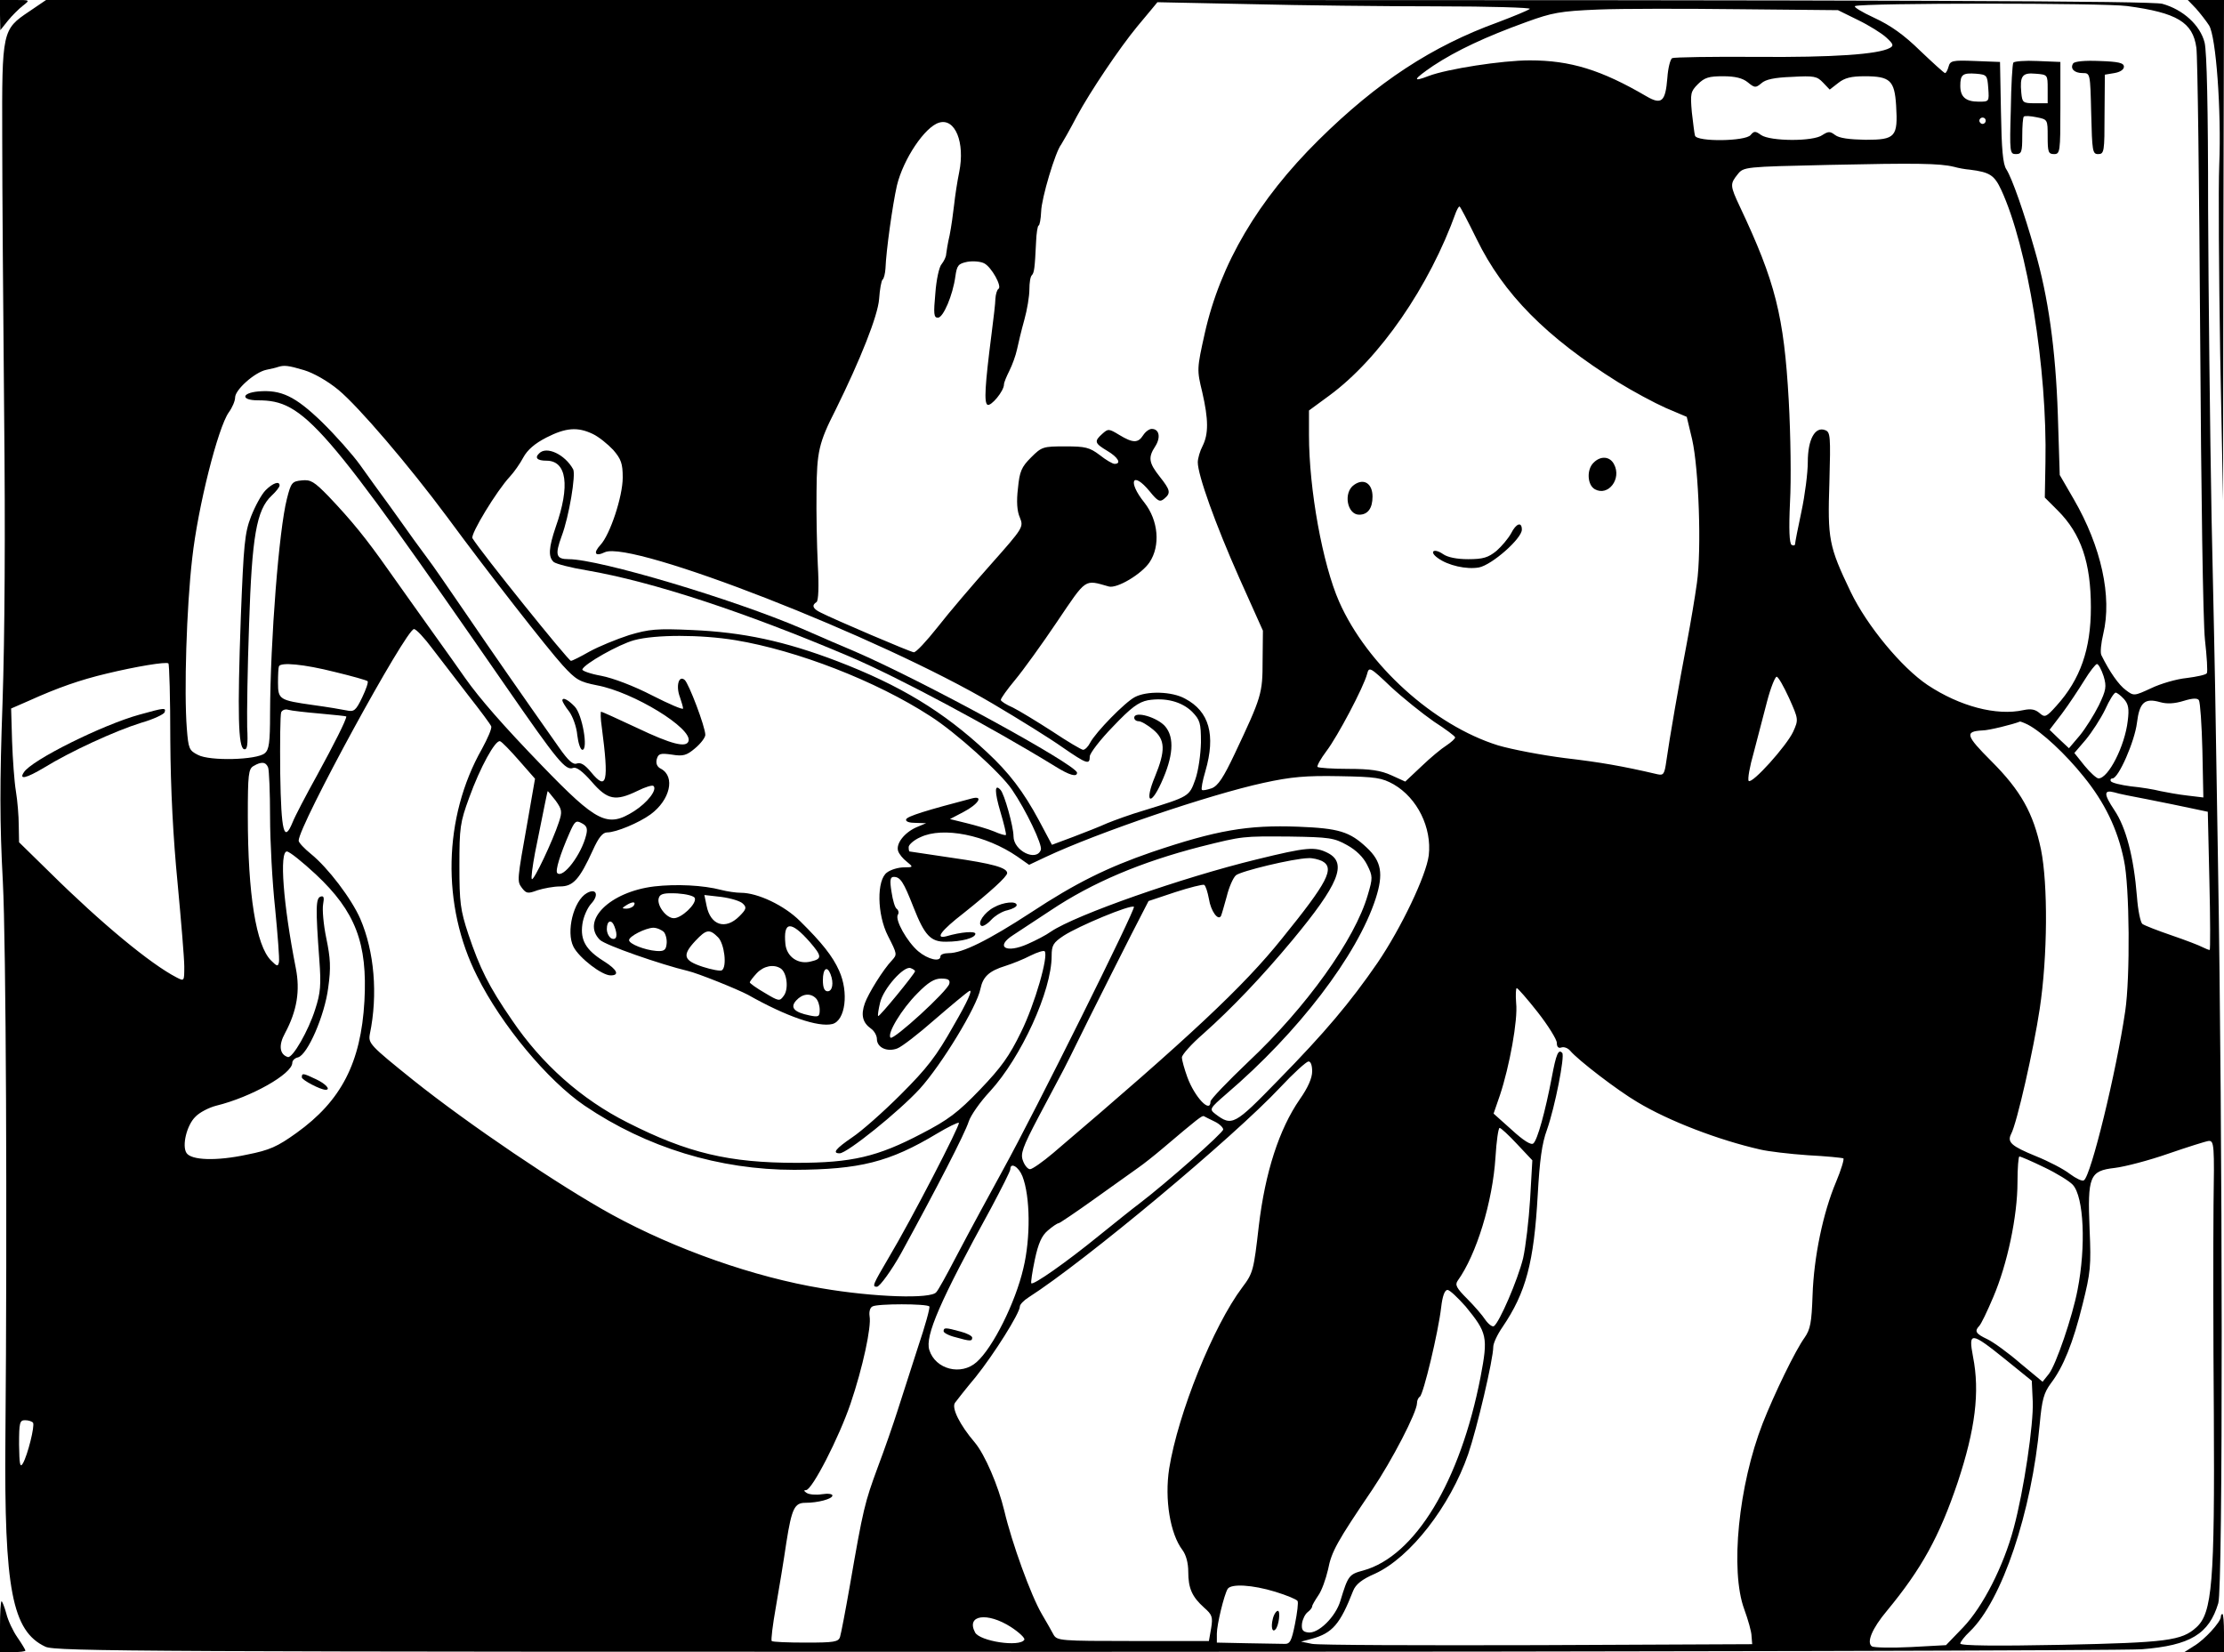  <svg version="1.0" xmlns="http://www.w3.org/2000/svg" width="700pt" height="520pt" viewBox="0 0 700 520" preserveAspectRatio="xMidYMid meet">
<g transform="translate(0,520) scale(0.1,-0.1)" fill="#000000" stroke="none">
<path d="M0 5153 l1 -48 24 30 c13 16 34 37 47 47 23 18 23 18 -24 18 l-48 0
0 -47z"></path>
<path d="M92 5164 c-85 -57 -86 -61 -85 -394 0 -157 3 -548 6 -870 4 -374 2
-703 -5 -911 -9 -253 -9 -379 1 -565 10 -194 14 -1056 8 -1754 -4 -471 21
-604 126 -653 31 -15 313 -16 3263 -16 1777 0 3277 4 3335 8 153 12 212 48
241 145 15 48 14 1455 -1 2336 -5 289 -9 536 -9 550 0 14 -5 250 -11 525 -5
275 -10 715 -11 978 0 320 -4 493 -11 523 -14 55 -68 104 -133 122 -36 9 -766
12 -3354 12 l-3307 0 -53 -36z m4433 16 c164 0 295 -4 290 -8 -6 -5 -50 -23
-100 -42 -207 -75 -380 -188 -565 -371 -190 -188 -309 -389 -358 -608 -25
-112 -25 -115 -8 -185 20 -87 20 -132 1 -170 -8 -15 -15 -39 -15 -51 0 -40 55
-194 131 -365 l74 -165 -1 -95 c0 -103 -3 -113 -88 -293 -35 -74 -52 -100 -72
-108 -15 -5 -29 -8 -31 -5 -3 2 2 29 11 59 33 114 12 188 -64 228 -41 23 -120
25 -158 5 -31 -16 -123 -110 -141 -144 -6 -12 -16 -22 -22 -22 -5 0 -49 26
-97 58 -48 31 -104 65 -124 75 -21 9 -38 20 -38 24 0 5 20 33 45 63 25 30 85
113 132 183 94 139 85 133 163 111 26 -7 103 39 128 76 35 52 28 132 -16 188
-54 67 -38 102 17 35 25 -31 32 -34 45 -23 22 18 20 27 -14 70 -34 43 -37 60
-14 95 18 28 13 55 -11 55 -8 0 -20 -9 -27 -20 -16 -25 -32 -25 -75 1 -33 20
-35 20 -53 4 -27 -24 -25 -30 15 -54 34 -20 46 -41 23 -41 -6 0 -27 12 -47 28
-32 24 -45 27 -108 27 -70 0 -74 -1 -108 -35 -30 -30 -36 -44 -41 -97 -5 -41
-3 -72 6 -92 12 -30 11 -32 -91 -147 -57 -64 -133 -153 -168 -198 -35 -44 -68
-80 -75 -79 -11 1 -250 103 -293 125 -25 12 -29 23 -13 33 6 4 8 49 4 118 -3
62 -5 165 -4 230 1 125 7 153 60 257 78 158 133 296 137 349 2 30 7 58 11 61
4 3 8 19 9 35 2 55 22 199 36 261 20 83 88 185 133 198 50 15 82 -62 63 -156
-6 -29 -13 -75 -16 -103 -3 -27 -9 -70 -14 -95 -6 -25 -10 -52 -11 -60 0 -8
-7 -22 -14 -31 -8 -8 -17 -50 -20 -92 -6 -65 -5 -77 8 -77 17 0 47 71 55 130
5 35 9 40 38 46 18 3 42 1 53 -5 23 -12 56 -72 45 -80 -5 -3 -9 -17 -10 -31 0
-14 -6 -63 -12 -110 -21 -164 -24 -217 -13 -224 11 -6 52 43 52 64 0 6 8 25
17 43 9 18 20 48 24 67 4 19 14 61 23 93 9 32 16 75 16 96 0 21 3 41 8 45 7 8
9 20 13 104 1 28 5 52 8 52 3 0 7 20 8 44 1 42 45 189 63 211 4 6 27 46 50 90
41 76 133 213 189 281 14 17 34 41 45 54 l19 23 291 -6 c160 -4 426 -7 591 -7z
m2170 1 c157 -21 207 -51 218 -131 4 -25 9 -432 12 -905 3 -500 9 -901 15
-958 6 -53 9 -101 6 -106 -3 -5 -32 -11 -63 -15 -32 -3 -83 -18 -112 -32 -54
-25 -55 -25 -80 -6 -22 16 -51 57 -77 110 -4 8 -1 38 6 67 28 117 -6 274 -93
424 l-44 76 -6 190 c-7 206 -30 371 -73 519 -33 116 -71 225 -89 253 -11 16
-15 64 -17 180 l-3 158 -78 3 c-72 3 -79 1 -84 -18 -3 -11 -8 -20 -11 -20 -3
0 -38 32 -78 70 -51 50 -93 80 -145 104 -39 18 -67 35 -60 37 30 10 783 10
856 0z m-847 -44 c35 -17 75 -42 89 -55 23 -21 24 -26 11 -33 -36 -20 -178
-30 -419 -28 -141 1 -260 -1 -266 -4 -6 -4 -13 -32 -15 -62 -6 -75 -18 -86
-66 -58 -142 83 -239 113 -367 113 -87 0 -260 -27 -318 -49 -54 -21 -49 -11
14 32 73 48 164 91 294 138 80 29 105 34 225 39 74 3 274 3 445 1 l310 -3 63
-31z m410 -214 c3 -43 3 -43 -30 -43 -41 0 -58 15 -58 50 0 36 8 41 50 38 34
-3 35 -5 38 -45z m-757 18 c22 -18 25 -18 43 -3 13 12 41 18 96 20 70 4 79 2
98 -18 l21 -22 27 21 c20 16 41 21 83 21 80 0 94 -13 99 -92 6 -99 -2 -108
-96 -108 -51 1 -83 5 -96 15 -16 12 -21 12 -40 0 -28 -21 -164 -20 -193 0 -18
13 -22 13 -33 0 -16 -20 -169 -22 -175 -2 -2 6 -6 40 -10 74 -5 58 -4 65 19
88 21 21 35 25 79 25 39 0 62 -6 78 -19z m749 -121 c0 -5 -4 -10 -10 -10 -5 0
-10 5 -10 10 0 6 5 10 10 10 6 0 10 -4 10 -10z m-100 -145 c14 -4 36 -8 50 -9
63 -8 77 -17 99 -64 83 -180 145 -563 139 -858 l-2 -110 41 -41 c73 -73 104
-164 104 -305 0 -131 -33 -226 -108 -309 -33 -37 -37 -38 -54 -23 -13 11 -26
14 -50 9 -85 -19 -201 12 -302 79 -82 55 -191 187 -242 293 -69 144 -73 166
-67 346 4 144 3 157 -13 163 -32 13 -55 -29 -55 -100 0 -34 -9 -105 -20 -156
-11 -51 -20 -98 -20 -102 0 -5 -5 -6 -11 -3 -7 5 -9 48 -5 134 4 69 2 214 -4
321 -15 266 -42 373 -154 610 -31 66 -31 71 -7 101 19 24 21 24 288 30 273 6
348 5 393 -6z m-1502 -228 c84 -172 218 -308 445 -450 47 -29 114 -65 150 -81
l66 -28 17 -71 c21 -93 30 -347 15 -452 -6 -44 -20 -127 -31 -185 -25 -130
-56 -309 -65 -374 -6 -43 -9 -47 -28 -43 -111 26 -181 38 -292 51 -71 9 -166
27 -210 40 -202 63 -412 253 -500 452 -52 118 -95 353 -95 525 l0 77 64 47
c158 116 315 343 399 578 4 9 8 17 11 17 2 0 26 -46 54 -103z m-3691 -412 c30
-9 74 -34 108 -62 64 -53 222 -238 343 -401 131 -178 315 -413 363 -466 42
-46 53 -52 108 -63 114 -21 302 -136 288 -176 -7 -21 -53 -10 -162 42 -60 28
-110 51 -113 51 -2 0 -2 -22 2 -48 23 -175 16 -203 -34 -142 -19 23 -32 31
-44 27 -12 -5 -27 8 -57 51 -124 176 -206 294 -294 423 -54 79 -107 156 -119
171 -11 15 -31 42 -44 60 -13 18 -46 65 -75 105 -29 39 -71 98 -94 130 -23 32
-77 93 -120 135 -84 81 -128 102 -200 96 -54 -5 -55 -28 -1 -28 145 0 204 -68
780 -900 164 -237 188 -266 212 -257 10 4 30 -11 58 -43 50 -58 75 -63 145
-29 24 12 47 19 50 15 12 -12 -19 -52 -61 -79 -84 -53 -116 -37 -291 144 -120
124 -196 211 -241 275 -16 23 -62 88 -103 145 -41 57 -103 145 -138 194 -71
101 -115 155 -189 233 -45 46 -56 53 -84 50 -31 -3 -34 -7 -47 -58 -25 -98
-52 -442 -53 -676 0 -91 -3 -114 -17 -125 -25 -21 -173 -25 -210 -5 -28 14
-30 20 -35 83 -9 116 -1 381 17 536 18 162 81 411 115 459 11 15 20 36 20 47
0 24 61 79 98 87 15 3 32 7 37 9 19 6 32 5 82 -10z m909 -201 c19 -9 47 -32
64 -50 25 -29 30 -43 30 -87 0 -60 -40 -180 -70 -212 -24 -26 -17 -38 14 -23
85 38 866 -267 1221 -477 83 -49 181 -110 219 -137 77 -53 86 -56 86 -29 0 10
33 53 73 94 57 60 80 77 110 83 55 9 106 -4 139 -36 25 -26 28 -35 28 -97 -1
-38 -8 -89 -18 -117 -19 -53 -19 -53 -162 -97 -41 -12 -93 -31 -115 -40 -22
-10 -70 -29 -107 -43 l-67 -25 -41 77 c-49 91 -94 150 -164 215 -137 128 -273
210 -471 286 -165 63 -296 91 -456 98 -112 5 -135 3 -199 -16 -40 -13 -96 -36
-125 -52 -28 -16 -54 -29 -58 -29 -8 0 -284 343 -310 386 -7 12 76 149 118
194 13 14 32 41 42 60 13 24 36 44 73 63 61 31 98 34 146 11z m-504 -677 c26
-34 77 -100 113 -147 37 -47 69 -90 71 -96 3 -6 -11 -38 -29 -71 -122 -215
-128 -493 -15 -716 76 -153 222 -328 338 -407 195 -132 424 -202 660 -202 206
1 299 24 449 114 35 21 66 36 69 34 5 -6 -150 -306 -220 -423 -51 -87 -54 -93
-38 -93 9 0 47 53 76 105 111 203 201 377 213 415 6 19 36 62 67 95 98 107
194 316 194 426 0 34 5 42 38 64 48 31 209 98 221 91 7 -5 -311 -645 -411
-826 -49 -90 -92 -168 -151 -280 -27 -52 -54 -101 -60 -107 -16 -22 -196 -16
-360 12 -212 35 -460 122 -661 232 -164 90 -451 284 -625 423 -137 110 -142
116 -137 145 26 125 14 261 -30 363 -28 64 -102 161 -155 204 -21 17 -39 36
-39 42 0 47 338 666 363 666 7 0 33 -28 59 -63z m953 28 c193 -32 442 -128
613 -239 79 -50 222 -179 257 -231 44 -64 97 -175 91 -190 -14 -38 -86 -3 -86
43 0 30 -29 134 -41 146 -19 21 -19 -6 0 -70 11 -37 19 -70 17 -72 -2 -2 -19
3 -37 11 -19 8 -58 19 -86 26 l-53 13 42 22 c48 25 65 53 27 43 -141 -37 -204
-56 -207 -66 -2 -7 10 -11 30 -11 l33 -1 -31 -13 c-38 -17 -65 -52 -57 -75 3
-9 15 -24 27 -33 21 -17 21 -18 -9 -18 -17 0 -41 -7 -53 -16 -33 -23 -32 -132
3 -200 29 -57 29 -58 13 -76 -28 -29 -75 -105 -86 -136 -13 -37 -7 -61 20 -80
10 -7 18 -22 18 -32 0 -27 32 -42 64 -30 14 5 67 46 117 90 51 44 100 85 110
91 12 6 -6 -34 -49 -108 -55 -98 -84 -135 -167 -218 -55 -55 -124 -116 -153
-135 -51 -35 -64 -50 -39 -50 23 0 186 131 252 203 68 75 180 258 191 315 8
38 27 56 79 72 22 7 57 21 78 32 22 11 42 17 45 14 13 -14 -31 -167 -74 -254
-37 -76 -62 -111 -129 -181 -70 -73 -101 -96 -184 -139 -139 -73 -220 -92
-394 -92 -213 0 -343 31 -532 127 -145 73 -270 184 -364 323 -73 106 -101 163
-137 270 -25 76 -28 99 -28 215 0 120 2 136 31 215 34 94 82 182 97 177 6 -2
32 -29 60 -61 l50 -57 -23 -132 c-34 -191 -34 -190 -18 -212 14 -18 19 -18 49
-7 19 6 51 12 71 12 41 0 61 22 103 114 18 40 31 56 45 56 28 0 100 30 137 57
61 45 78 118 33 143 -13 6 -17 17 -14 30 5 18 11 20 47 15 36 -6 47 -3 74 20
18 15 32 34 32 42 0 25 -52 162 -65 173 -19 16 -28 -20 -15 -54 5 -15 10 -31
10 -36 0 -5 -44 14 -97 41 -58 30 -124 55 -161 62 -34 6 -61 16 -59 20 5 17
115 79 163 92 66 18 210 18 319 0z m-1779 -313 c1 -158 9 -309 23 -452 11
-118 21 -236 21 -262 0 -47 0 -47 -25 -34 -81 42 -234 168 -397 329 l-98 96
-1 53 c0 29 -4 78 -9 108 -5 30 -10 101 -12 157 l-3 103 55 24 c93 42 162 66
246 86 91 22 187 38 194 32 3 -2 6 -110 6 -240z m518 213 c54 -13 100 -26 103
-29 3 -3 -5 -26 -17 -51 -20 -42 -26 -46 -49 -41 -14 3 -62 11 -106 17 -105
15 -110 17 -110 70 0 24 1 47 3 52 6 13 77 7 176 -18z m5567 -13 c10 -33 8
-44 -15 -92 -15 -30 -42 -73 -60 -95 l-34 -40 -31 29 -30 29 39 51 c21 28 52
75 70 104 17 28 36 52 40 52 5 0 14 -17 21 -38z m-2108 -143 c37 -24 67 -46
67 -50 0 -4 -12 -15 -27 -25 -16 -10 -51 -39 -79 -66 l-51 -48 -44 20 c-33 15
-66 20 -135 20 -50 0 -93 3 -97 6 -3 3 10 26 28 50 35 46 117 201 128 243 6
23 9 22 75 -41 38 -35 99 -84 135 -109z m1118 74 c30 -67 30 -68 13 -106 -21
-45 -129 -165 -140 -155 -4 5 3 45 16 90 12 46 31 118 42 161 11 42 25 77 30
77 5 0 22 -30 39 -67z m1054 -3 c14 -16 17 -30 12 -69 -9 -79 -61 -181 -92
-181 -6 0 -26 18 -44 40 l-32 40 36 42 c19 23 47 66 61 95 13 29 28 53 33 53
4 0 16 -9 26 -20z m247 -163 l3 -147 -50 6 c-27 3 -66 10 -85 14 -19 5 -61 12
-93 15 -31 4 -60 11 -63 16 -3 5 0 9 5 9 19 0 70 117 77 175 8 64 24 79 73 65
21 -6 45 -5 74 4 29 9 44 9 48 2 4 -6 9 -77 11 -159z m-5924 117 c45 -4 82 -8
82 -9 0 -11 -39 -88 -92 -185 -35 -63 -70 -130 -77 -148 -27 -66 -36 -32 -39
153 -1 99 0 185 3 193 3 7 13 11 22 8 10 -3 55 -8 101 -12z m5375 -35 c44 -23
119 -93 175 -163 66 -81 107 -165 127 -263 18 -82 20 -370 4 -476 -28 -191
-108 -519 -130 -532 -5 -4 -25 6 -44 20 -19 15 -67 40 -107 56 -78 32 -91 44
-78 70 18 33 71 267 90 394 25 166 26 392 4 501 -24 115 -64 186 -156 278 -81
81 -85 94 -28 97 19 0 96 19 118 28 2 0 13 -4 25 -10z m-5539 -135 c3 -9 6
-78 6 -155 0 -76 7 -206 16 -289 8 -83 14 -158 12 -168 -3 -15 -6 -14 -25 5
-47 47 -73 208 -73 455 0 130 2 148 18 157 25 15 39 13 46 -5z m3543 -53 c74
-43 120 -136 110 -223 -8 -64 -87 -229 -161 -338 -86 -125 -166 -220 -312
-369 -139 -143 -146 -147 -199 -107 -19 15 -18 17 35 63 226 193 412 436 470
615 25 78 18 117 -28 160 -54 51 -89 61 -216 66 -159 6 -257 -11 -461 -80
-139 -48 -239 -97 -380 -190 -135 -88 -216 -128 -259 -128 -14 0 -26 -4 -26
-10 0 -19 -39 -10 -70 16 -35 30 -74 99 -64 115 4 6 2 14 -3 18 -6 3 -13 27
-17 54 -6 37 -4 47 7 47 21 0 31 -16 62 -95 35 -89 54 -110 103 -109 49 0 92
12 92 25 0 9 -44 6 -92 -8 -36 -9 -16 18 55 73 84 67 137 115 137 126 0 17
-47 30 -173 48 -73 11 -133 20 -134 20 -2 0 -3 6 -3 14 0 7 16 22 37 31 71 34
206 7 305 -61 l37 -26 53 25 c164 77 515 196 685 233 87 19 133 23 238 21 117
-2 134 -5 172 -26z m-2638 -51 c20 -28 21 -35 10 -68 -19 -58 -79 -185 -85
-179 -3 3 2 40 10 83 33 164 39 194 40 194 1 0 12 -14 25 -30z m5011 4 c47 -9
108 -22 137 -28 l52 -11 5 -217 c3 -120 3 -218 1 -218 -3 0 -13 4 -23 9 -9 5
-53 22 -97 37 -44 15 -85 31 -92 36 -6 5 -14 44 -17 86 -10 124 -34 217 -71
272 -34 51 -34 65 0 56 11 -4 58 -13 105 -22z m-4915 -112 c-15 -62 -73 -138
-91 -120 -7 7 9 59 38 125 17 39 21 42 39 32 16 -8 19 -17 14 -37z m2395 -32
c29 -16 51 -38 63 -62 18 -36 18 -41 2 -95 -40 -139 -193 -353 -376 -525 -65
-62 -119 -118 -119 -125 0 -39 -50 14 -73 77 -9 25 -17 53 -17 62 0 8 30 42
67 74 90 80 186 181 280 294 147 177 174 243 113 275 -41 21 -66 19 -225 -20
-234 -57 -568 -174 -647 -227 -15 -11 -48 -28 -73 -39 -69 -31 -104 -9 -46 28
15 10 68 45 117 77 133 89 286 153 472 201 136 34 132 33 282 32 124 -2 139
-4 180 -27z m-3246 -92 c125 -117 163 -217 153 -399 -11 -194 -73 -314 -214
-415 -60 -43 -84 -54 -155 -68 -97 -21 -176 -18 -191 5 -15 23 1 88 28 114 12
13 42 29 66 35 110 27 239 100 239 135 0 7 8 15 18 17 30 8 84 132 95 219 9
64 7 93 -6 156 -9 43 -13 91 -10 107 4 22 2 27 -8 24 -15 -5 -16 -35 -4 -198
6 -80 4 -105 -13 -157 -21 -67 -71 -154 -86 -150 -26 8 -30 37 -9 75 38 71 48
134 34 205 -40 203 -52 367 -28 367 8 0 49 -33 91 -72z m3167 42 c41 -22 19
-65 -126 -244 -121 -151 -291 -310 -720 -675 -33 -28 -66 -51 -73 -51 -7 0
-17 12 -22 26 -9 22 -2 42 49 139 33 62 64 121 70 132 6 10 46 90 89 178 44
88 104 207 133 264 l54 105 84 28 c46 15 87 25 91 23 5 -3 11 -23 15 -44 6
-39 29 -70 38 -54 2 4 10 32 18 61 7 29 20 59 29 67 15 13 180 53 228 54 13 1
32 -4 43 -9z m-1281 -347 c0 -7 -112 -144 -116 -141 -2 2 1 21 6 42 10 44 75
117 96 109 8 -3 14 -7 14 -10z m108 -39 c-4 -22 -176 -179 -185 -170 -12 12
35 90 84 139 34 35 54 47 75 47 22 0 29 -4 26 -16z m1852 -90 c33 -42 60 -86
60 -96 0 -13 5 -18 14 -15 8 3 20 -1 28 -10 24 -29 149 -125 212 -162 98 -59
254 -119 386 -149 25 -6 92 -14 150 -18 58 -3 108 -8 112 -10 3 -2 -7 -36 -23
-74 -41 -97 -70 -236 -74 -357 -3 -86 -7 -107 -25 -133 -29 -40 -95 -176 -132
-270 -76 -195 -103 -463 -58 -585 12 -33 23 -71 23 -85 l2 -25 -675 -3 c-371
-1 -691 0 -710 4 l-35 7 34 9 c65 18 89 46 130 151 8 20 27 36 69 54 111 51
236 212 293 376 28 82 79 299 79 338 0 11 13 39 29 62 74 109 99 203 111 417
6 107 13 161 29 204 25 71 57 233 48 242 -12 13 -19 -3 -33 -78 -20 -105 -45
-197 -58 -207 -7 -6 -31 9 -68 43 l-57 51 20 58 c30 90 57 237 51 290 -2 26
-1 47 2 47 3 0 33 -34 66 -76z m-710 -186 c0 -21 -13 -51 -39 -88 -65 -94
-109 -230 -129 -399 -16 -140 -18 -148 -52 -193 -91 -121 -202 -396 -230 -570
-15 -97 3 -206 42 -257 11 -15 18 -40 18 -68 0 -52 12 -79 50 -113 25 -22 28
-29 22 -65 l-7 -40 -239 0 c-229 0 -239 1 -250 20 -6 11 -22 40 -37 65 -34 58
-94 223 -118 325 -19 79 -61 177 -93 215 -47 55 -74 109 -62 125 5 7 34 44 65
81 57 71 139 201 139 222 0 6 12 19 28 29 175 112 643 502 792 661 41 44 81
80 88 81 7 1 12 -11 12 -31z m-307 -158 c15 -7 27 -19 27 -25 0 -10 -177 -167
-265 -234 -19 -14 -76 -60 -127 -101 -102 -83 -206 -156 -212 -149 -2 2 3 36
11 74 11 52 22 76 41 92 15 13 30 23 34 23 3 0 55 35 115 78 59 42 121 86 136
97 16 11 50 38 76 60 112 95 124 104 130 102 3 -2 18 -9 34 -17z m952 -71 l48
-51 -7 -122 c-4 -66 -14 -150 -22 -186 -17 -69 -75 -203 -92 -214 -5 -3 -17 6
-27 20 -9 14 -35 44 -57 66 -34 34 -39 44 -30 57 59 82 110 248 119 389 3 50
9 92 13 92 4 0 29 -23 55 -51z m2192 -196 c-1 -115 -1 -408 1 -653 3 -530 -5
-627 -55 -672 -46 -42 -93 -48 -425 -55 -204 -4 -318 -3 -318 4 0 5 13 22 30
38 101 97 195 376 220 653 7 77 13 98 35 128 39 51 70 127 100 249 25 100 27
121 22 235 -7 168 0 185 79 194 33 4 109 24 169 45 61 21 118 39 127 40 17 1
18 -14 15 -206z m-533 123 c40 -19 80 -44 90 -55 35 -38 42 -194 15 -331 -16
-84 -68 -236 -90 -264 l-20 -25 -70 58 c-38 33 -85 67 -104 76 -36 17 -41 25
-26 41 6 5 26 47 45 92 44 103 76 254 76 361 0 45 3 81 6 81 4 0 39 -15 78
-34z m-3216 -28 c25 -64 26 -195 3 -290 -25 -108 -96 -250 -147 -295 -49 -44
-130 -23 -149 38 -14 44 33 153 194 446 33 62 61 117 61 123 0 23 26 8 38 -22z
m1395 -410 c68 -83 71 -96 47 -222 -64 -329 -206 -564 -369 -609 -45 -12 -48
-16 -72 -95 -15 -51 -70 -105 -102 -100 -17 2 -21 9 -19 28 2 14 10 30 18 36
8 6 14 14 14 18 0 4 9 19 19 34 11 15 24 52 31 82 11 57 28 87 139 251 62 92
141 244 141 273 0 8 4 17 9 20 11 7 58 203 67 281 4 35 11 55 20 55 7 0 32
-24 57 -52z m-1688 0 c3 -3 -13 -61 -36 -129 -22 -68 -51 -158 -64 -199 -13
-41 -41 -122 -63 -180 -40 -109 -45 -127 -87 -370 -14 -80 -28 -153 -31 -162
-5 -16 -19 -18 -108 -18 -56 0 -105 2 -107 5 -3 2 3 51 13 107 10 57 25 148
33 203 17 108 26 125 60 125 39 0 85 12 85 23 0 5 -14 7 -33 4 -19 -3 -40 -1
-48 4 -9 6 -10 9 -2 9 19 0 104 166 140 272 39 115 66 242 60 275 -2 14 1 27
9 31 15 9 171 9 179 0z m3386 -166 l84 -68 3 -65 c3 -70 -28 -281 -60 -399
-32 -120 -97 -247 -159 -312 l-54 -56 -110 -6 c-60 -3 -116 -2 -123 2 -18 12
0 56 47 112 109 132 165 233 223 405 55 166 70 284 48 395 -15 79 -7 79 101
-8z m-6207 -200 c6 -10 -17 -102 -32 -128 -9 -15 -11 -3 -12 59 0 70 2 77 19
77 11 0 22 -4 25 -8z m3910 -532 c36 -11 67 -24 70 -29 3 -4 -1 -37 -8 -72
-11 -55 -16 -64 -34 -63 -12 0 -65 1 -117 2 l-95 2 0 28 c0 29 23 123 34 141
11 17 78 13 150 -9z m-832 -111 c26 -17 45 -35 42 -40 -14 -24 -140 -5 -155
23 -29 55 38 65 113 17z"></path>
<path d="M6337 5003 c-3 -4 -7 -71 -8 -148 -4 -135 -3 -140 16 -140 18 0 20 7
20 57 0 31 2 59 5 61 3 3 21 2 40 -2 35 -7 35 -7 35 -61 0 -48 2 -55 20 -55
19 0 20 7 20 145 l0 145 -72 3 c-39 2 -73 -1 -76 -5z m108 -83 l0 -45 -40 0
c-38 0 -40 2 -43 33 -5 53 3 64 45 60 38 -3 38 -3 38 -48z"></path>
<path d="M6525 5000 c-10 -16 4 -30 30 -30 24 0 24 0 27 -127 3 -119 4 -128
22 -128 19 0 20 8 20 125 l1 125 30 5 c18 3 30 11 30 20 0 12 -17 16 -77 18
-45 2 -79 -1 -83 -8z"></path>
<path d="M5016 3744 c-23 -22 -20 -71 4 -84 42 -23 85 33 60 79 -13 25 -42 27
-64 5z"></path>
<path d="M4262 3674 c-35 -24 -22 -94 16 -94 27 0 42 20 42 57 0 41 -27 59
-58 37z"></path>
<path d="M4756 3521 c-9 -16 -29 -40 -46 -55 -26 -21 -42 -26 -89 -26 -36 0
-65 6 -79 16 -29 20 -45 8 -17 -12 32 -24 91 -37 130 -30 41 8 135 91 135 119
0 26 -18 20 -34 -12z"></path>
<path d="M836 3657 c-13 -13 -33 -50 -46 -83 -20 -52 -23 -88 -32 -316 -11
-307 -8 -410 10 -416 10 -3 13 12 10 69 -1 41 1 187 6 324 9 276 23 360 71
405 14 13 25 27 25 32 0 15 -21 8 -44 -15z"></path>
<path d="M1770 2995 c0 -3 9 -19 21 -34 12 -16 24 -50 26 -75 3 -25 10 -46 16
-46 19 0 0 111 -24 136 -21 22 -39 31 -39 19z"></path>
<path d="M1697 3773 c-15 -14 -6 -23 23 -23 64 0 75 -79 29 -209 -22 -65 -24
-94 -6 -110 8 -6 54 -18 103 -26 209 -36 497 -131 827 -271 155 -66 446 -222
648 -346 45 -28 69 -35 69 -20 -2 25 -486 290 -705 384 -22 9 -94 40 -160 69
-216 93 -639 219 -735 219 -40 0 -44 13 -22 73 23 61 45 193 36 210 -26 47
-84 74 -107 50z"></path>
<path d="M3570 2941 c0 -6 6 -11 14 -11 8 0 28 -12 45 -26 39 -32 40 -66 6
-149 -33 -79 -15 -96 20 -19 38 83 42 142 13 177 -24 29 -98 51 -98 28z"></path>
<path d="M2059 2410 c-140 -17 -231 -108 -171 -168 17 -17 193 -78 277 -98 31
-7 155 -57 189 -75 122 -69 222 -103 266 -92 41 11 52 100 21 168 -20 45 -54
88 -123 156 -49 49 -133 89 -186 89 -15 0 -43 4 -62 9 -57 15 -141 19 -211 11z
m128 -37 c6 -18 -42 -63 -66 -63 -25 0 -56 43 -47 65 4 12 18 15 58 13 29 -2
53 -8 55 -15z m151 -17 c13 -12 11 -18 -11 -40 -44 -44 -91 -28 -103 33 l-7
34 53 -6 c30 -4 60 -13 68 -21z m-343 -6 c-3 -5 -14 -10 -23 -10 -15 0 -15 2
-2 10 20 13 33 13 25 0z m-61 -66 c11 -28 7 -44 -9 -38 -8 4 -15 17 -15 30 0
27 15 32 24 8z m615 -49 c38 -44 39 -53 4 -61 -40 -11 -77 14 -81 55 -7 72 17
74 77 6z m-459 31 c6 -8 10 -25 8 -38 -2 -19 -9 -23 -33 -21 -36 3 -85 22 -85
34 0 12 51 38 76 39 12 0 27 -7 34 -14z m170 -16 c20 -20 29 -93 12 -104 -5
-3 -32 2 -60 11 -61 20 -66 36 -23 82 34 36 44 38 71 11z m197 -98 c20 -13 26
-65 10 -86 -13 -18 -15 -18 -60 9 -26 15 -47 30 -47 33 0 3 10 16 22 29 22 23
53 29 75 15z m157 -18 c11 -28 6 -54 -9 -54 -10 0 -15 11 -15 35 0 36 13 47
24 19z m-46 -76 c7 -7 12 -23 12 -36 0 -22 -3 -24 -32 -18 -49 10 -62 25 -42
47 20 22 45 24 62 7z"></path>
<path d="M1847 2389 c-42 -24 -66 -122 -42 -169 18 -35 89 -90 117 -90 29 0
21 18 -22 45 -56 35 -74 66 -67 116 3 23 16 52 28 65 25 27 16 50 -14 33z"></path>
<path d="M440 2951 c-117 -32 -342 -144 -365 -182 -16 -24 7 -19 64 15 83 51
222 115 305 141 39 11 72 27 74 33 5 15 1 15 -78 -7z"></path>
<path d="M3128 2344 c-30 -16 -53 -50 -39 -58 4 -3 18 5 31 19 12 13 35 27 51
30 16 4 29 11 29 16 0 14 -42 10 -72 -7z"></path>
<path d="M950 1809 c0 -8 58 -39 75 -39 17 0 0 19 -30 33 -42 20 -45 20 -45 6z"></path>
<path d="M2970 1010 c0 -5 17 -14 38 -19 46 -13 52 -13 52 -1 0 5 -17 14 -37
19 -47 13 -53 13 -53 1z"></path>
<path d="M4006 104 c-6 -24 -2 -43 8 -33 11 10 17 59 8 59 -5 0 -13 -12 -16
-26z"></path>
<path d="M6912 5173 c14 -16 32 -39 41 -53 22 -35 39 -268 32 -439 -3 -75 -1
-343 3 -596 l9 -460 1 788 2 787 -57 0 -57 0 26 -27z"></path>
<path d="M0 80 l0 -80 40 0 c22 0 40 2 40 5 0 2 -11 21 -25 41 -14 20 -30 54
-35 75 -6 22 -13 39 -15 39 -3 0 -5 -36 -5 -80z"></path>
<path d="M6990 111 c0 -16 -52 -73 -85 -92 l-30 -19 63 0 62 0 0 60 c0 33 -2
60 -5 60 -3 0 -5 -4 -5 -9z"></path>
</g>
</svg>
